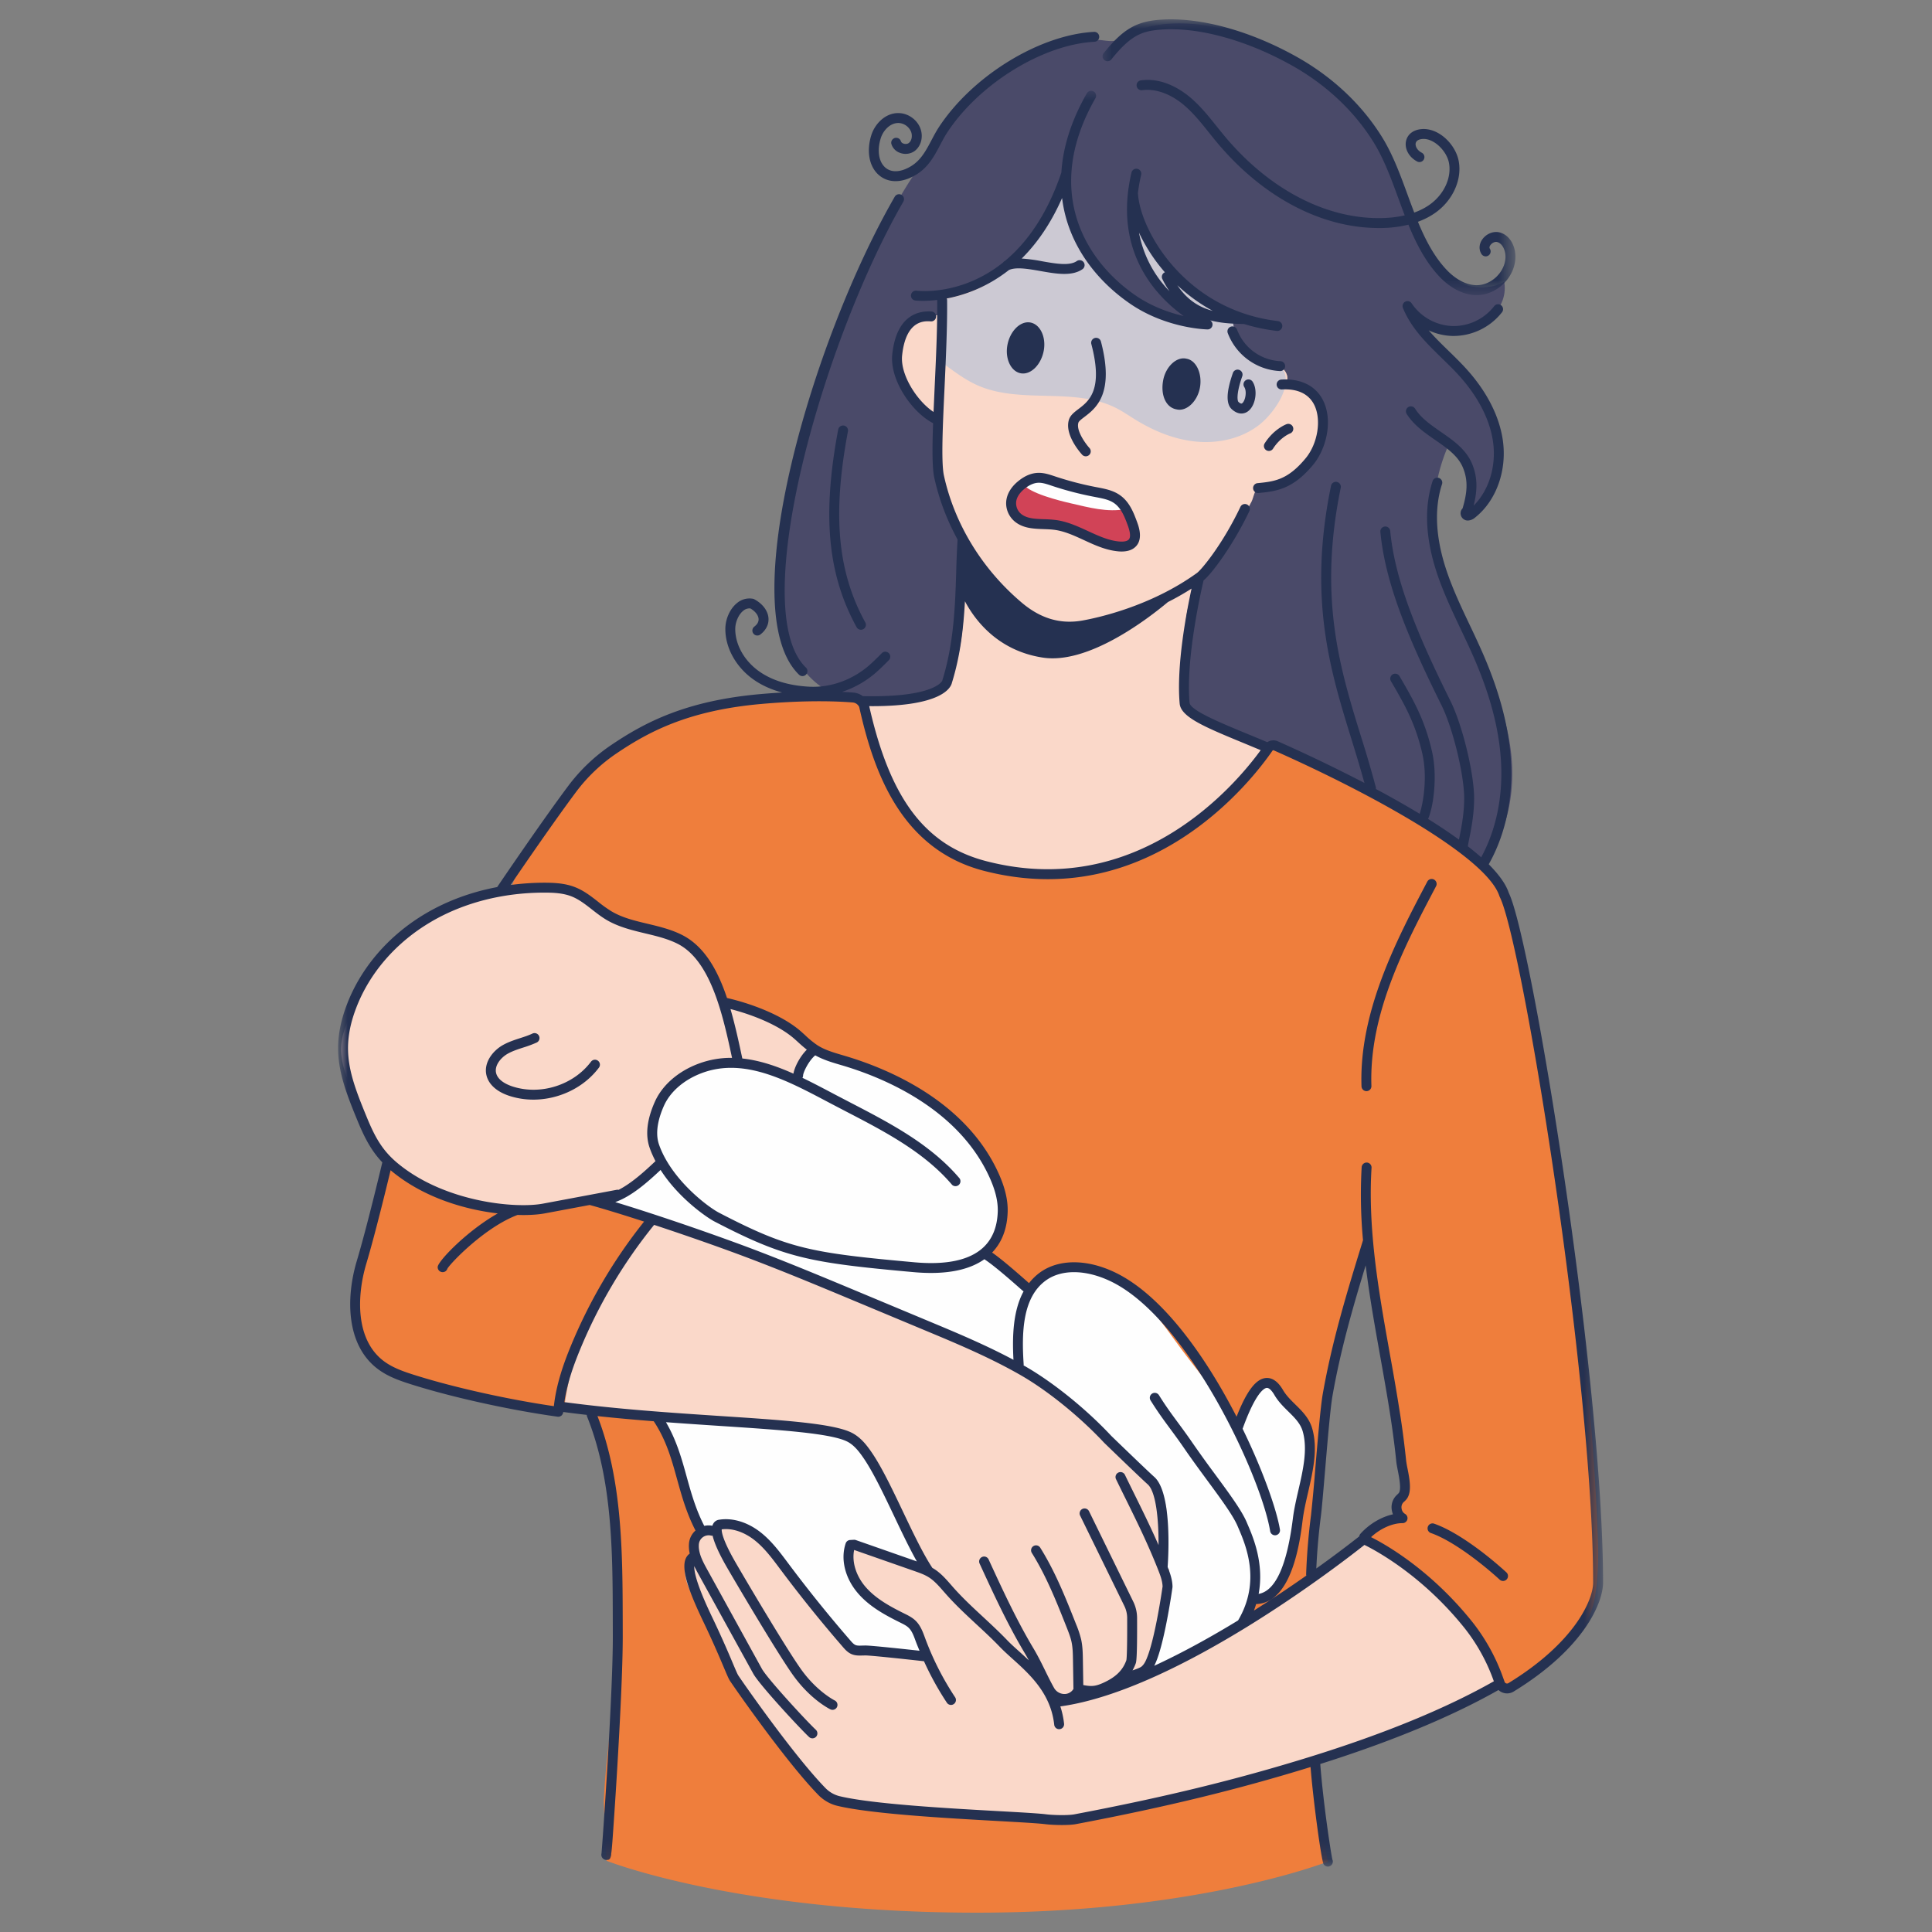 <svg width="100" height="100" viewBox="0 0 100 100" xmlns="http://www.w3.org/2000/svg" xmlns:xlink="http://www.w3.org/1999/xlink">
    <rect x="0" y="0" width="100" height="100" fill="#808080" stroke="none"/>
    <defs>
        <path id="9n0tstly6a" d="M0 0h21.371v14.275H0z"/>
        <path id="tvsotuae8c" d="M0 0h65.474v91.904H0z"/>
    </defs>
    <g fill="none" fill-rule="evenodd">
        <path d="M44.347 74.621c.361.21.689.507.87.884.734 1.526.916 2.082 1.905 3.782.128.221.408.902.562 1.106.149.196.372.587.524.78.035.045.073.09.11.135a8.612 8.612 0 0 0-.885-.287l-3.278-.921c-.352 1.064.076 2.025.97 2.701.553.42 1.127.645 1.713 1.018.586.373 1.206 1.146 1.008 1.812-.968-.225-1.611-.026-2.579-.25-.174-.04-.968.08-1.12-.014-.183-.113-.662-.672-.799-.839-1.71-2.094-2.601-3.833-4.54-5.388-.291-.234-1.06-.358-1.654-.166-.123.04-.196.326-.324.312-.549-.062-.917.244-.917 1.145 0 .315-.43.502-.45.816-.03.506.2.987.425 1.442l1.6 3.243c.725 1.468 1.617 2.646 2.66 3.907.226.273.54.747.78 1.008.525.575.817 1.24 1.342 1.815.291.318.559.317.948.503.394.188 1.575.452 2.01.477 2.519.14 4.336.368 6.854.508.866.048 1.733.096 2.6.071 1.51-.045 3.257-.526 4.739-.824 2.38-.48 4.496-1.096 6.839-1.732.549-.15 1.071-.228 1.592-.343.128.82.275 1.646.428 2.484l.062.35c.014.08.18 1.006.388 2.2 0 0-6.698 2.644-18.157 2.644-12.403 0-19.175-2.685-19.175-2.685a188.176 188.176 0 0 1-.147-3.11c.157-3.248.706-5.442.764-7.946.045-2.071-.534-8.146-.64-8.766-.21-1.231-.356-2.533-.714-3.538 4.353.373 8.7.82 13.036 1.352.27.033.414.177.65.314" fill="#EF7E3C"/>
        <path d="M18.851 65.062c.408-1.549.857-3.294 1.336-4.713.378.373.838.654 1.31.896 1.972 1.009 4.22 1.45 6.426 1.308 1.106-.071 2.146-.495 3.243-.651 1.262-.18 2.234-.845 3.05-1.805-.765-.997-.584-2.363.194-3.35.322-.408.473-.737.906-1.026.438-.293.816-.477 1.332-.584.414-.086.755-.26 1.176-.212 1.154.133 2.293.39 3.39.77.11-.528.355-1.027.705-1.437-.15-.036-.174-.195-.28-.308-.743-.787-1.715-1.321-2.755-1.623-1.093-.25-1.564-.396-1.851-1.114-.139-.348-.166-.734-.307-1.081-.379-.93-1.438-1.346-2.377-1.701a38.948 38.948 0 0 1-4.017-1.781c-.56-.287-1.126-.593-1.748-.692-.574-.093-1.16-.004-1.735.085l-.43.067c.065-.216.139-.429.228-.637.387-.904 1.167-2.054 1.757-2.842 1.735-2.317 3.096-3.822 5.39-4.864 3.128-1.418 7.757-1.92 10.805-1.405.36 1.483.79 2.815 1.51 4.333.83 1.76 2.36 3.249 4.174 3.95 1.951.752 3.359.685 5.449.587.51-.021 1.383-.21 1.867-.384.501-.179 1.23-.33 1.676-.62 2.458-1.589 5.024-3.061 6.558-5.554 3.43 1.545 7.03 3.4 10.154 5.494.536.36 1.074.734 1.483 1.235.73.89.972 2.073 1.18 3.207 1.954 10.611 3.706 20.64 4.066 31.42.03.84-.044 2.418-.304 3.22-.59 1.824-2.811 3.418-4.58 4.16a9.984 9.984 0 0 0-.236-.519c-.46-1.826-1.706-3.267-3.163-4.497-.54-.456-.907-1.007-1.496-1.396l-2.053-1.354-.126.072-.12-.078c.931-.776 1.63-1.047 1.646-1.117.027-.112.443-1.41.395-2.163-.303-4.705-1.73-7.99-1.93-12.202-.918 3.919-1.93 5.665-2.087 8.656-.156 2.963-.395 5.969-.79 8.928-.182.12-.368.235-.56.341-1.73.963-2.984 2.314-4.83 3.032-.471.184-1.227.65-1.674.886-.341.181-.964.35-1.375.53.013-.028.027-.055.037-.085 1.453-4.363.728-5.782.728-5.782-.01-1.56.614-2.43-.299-3.695-.387-.537-1.686-1.579-2.117-2.082a20.65 20.65 0 0 0-2.043-2.102c-.581-.52-1.28-.886-1.973-1.243a204.063 204.063 0 0 0-7.49-3.668c-1.302-.604-2.612-1.196-3.975-1.645-1.104-.364-2.4-.993-3.502-1.362-1.264-.422-2.317-.612-3.517-1.19-1.082-.522-1.55-.764-2.368.295a18.82 18.82 0 0 0-3.698 8.776.51.51 0 0 1-.108-.026c-.011.076-.074.428-.177.428-.565 0-.906-.146-1.47-.23-1.18-.174-2.143-.423-3.307-.683-1.145-.254-2.401-.381-3.928-1.307-1.004-.609-1.589-1.229-1.732-2.393-.146-1.194-.079-1.813.357-3.473" fill="#EF7E3C"/>
        <path d="M45.076 75.452c-.148-.253-.3-.507-.51-.711-.535-.525-1.339-.641-2.084-.726-2.613-.298-5.595-.487-8.213-.737-.227-.021.991 2.623 1.535 5.198.061.288.22.558.433.76.212.202.561.296.803.129-.016-.307.273-.564.577-.61.303-.046.607.069.88.21 1.221.634 2.07 1.79 2.875 2.908l2.3 3.193c.109.152.226.31.395.387.13.058.276.064.417.068l3.357.104c.16-.641-.253-1.3-.775-1.705-.522-.406-1.155-.643-1.701-1.014a4.132 4.132 0 0 1-1.384-1.6c-.103-.213-.19-.442-.185-.679.005-.237.118-.483.327-.593.261-.136.578-.031.853.075l1.763.684c.414.16 1.196.467.91-.31-.414-1.127-1.03-2.223-1.594-3.28-.313-.589-.68-1.155-.979-1.75" fill="#FEFEFE"/>
        <path d="m18.966 58.25-.752-1.828c-.302-.732-.609-1.496-.557-2.286.04-.607.289-1.177.535-1.734.372-.844.748-1.696 1.292-2.441.561-.77 1.286-1.405 2.054-1.966.62-.453 1.277-.863 1.986-1.16.92-.383 1.908-.568 2.895-.725l.43-.067c.574-.089 1.16-.178 1.735-.085.621.1 1.188.405 1.748.692a39.046 39.046 0 0 0 4.017 1.781c.939.355 1.998.77 2.377 1.701.141.347.168.732.307 1.081.287.718.758.865 1.85 1.114 1.041.302 2.012.836 2.756 1.624.106.112.13.271.28.307-.35.41-.595.909-.704 1.436a16.002 16.002 0 0 0-3.391-.768c-.42-.048-.761.125-1.176.21-.516.107-.894.292-1.332.585-.433.289-.584.619-.906 1.027-.778.986-.959 2.352-.194 3.349-.816.96-1.788 1.626-3.05 1.805-1.097.155-2.137.58-3.243.651-2.206.141-4.454-.3-6.425-1.308-.473-.242-.933-.523-1.311-.896-.025-.024-.052-.045-.076-.07-.539-.566-.848-1.307-1.145-2.03" fill="#FAD8C9"/>
        <path d="M40.533 27.538c.137-.853.273-1.705.44-2.553.368-1.871.884-3.712 1.482-5.524 1.048-3.177 2.69-6.489 3.759-8.581.833-1.632 2.068-3.21 3.363-5.163 1.013-1.527 2.368-2.271 4.059-2.978 1.058-.442 2.198-.785 3.338-.664.24.026.484.073.724.037.337-.05.627-.255.93-.411.781-.405 1.686-.502 2.565-.488 2.854.046 5.436 1.508 7.69 3.259 3.134 2.434 3.273 5.588 4.908 8.323.423.707.858 1.252 1.545 1.707.686.455 1.823.514 2.519.074.192 1.052-.542 1.993-1.549 2.352-.998.357-2.085.373-2.741-.458.328.983 1.134 1.766 1.885 2.48 1.333 1.27 2.173 2.641 2.216 4.482.014.588-.093 1.3-.345 1.832-.252.533-.706 1.215-1.278 1.352.332-1.19-.092-2.824-1.063-3.587-.586 1.306-.84 2.788-.796 4.22.032 1.034.342 2.23.702 3.2.274.739.652 1.434 1.019 2.132.991 1.887 1.918 3.848 2.25 5.954.33 2.105 0 4.398-1.32 6.072-3.522-1.996-6.875-4.848-10.774-5.936l-.699-.194a3.09 3.09 0 0 0-.39-.158c-1.328-.437-1.638-.729-2.686-1.056-.278-.087-.839-.563-1.018-.792-.206-.264-.19-.633-.164-.967l.209-2.656c.046-.585.093-1.175.27-1.733.26-.82.785-1.525 1.301-2.214.727-.968 1.169-1.591 1.885-2.921.102-.19.157-.586.328-.716.206-.155.853.02 1.085-.093.47-.23.866-.59 1.212-.984.638-.727 1.146-1.652 1.063-2.616-.082-.964-.948-1.89-1.907-1.756.207-.26.008-.668-.284-.826-.292-.159-.64-.16-.963-.239-.925-.223-1.246-.919-1.574-1.71-.333-.803-1.044-1.354-1.681-1.921a23.938 23.938 0 0 1-3.232-3.514c.147 2.648 1.63 3.822 3.452 5.077-1.832-.407-3.019-.382-4.1-1.521-1.082-1.139-1.975-2.065-2.542-3.53-.27-.695-.557-2.102-.506-2.512-.879 2.219-2.544 4.63-4.702 5.65-.384.182-1.513.45-1.513.45-.044.1-.262.683-.14 1.09-1.117-.021-2.016.793-2.296 1.875-.28 1.082.26 2.459 1.247 2.98.192.102.427.27.564.438.184.227.17.323.158.615-.047 1.228-.13 2.51.375 3.631.213.474.526.902.707 1.389.172.461.22.958.26 1.45.194 2.375.222 4.862-.78 7.026-.074.16-1.976.461-3.263.606a43.506 43.506 0 0 1-.498-.08c-1.045-.173-1.817-.076-2.696-.668-1.16-.784-2.102-2.465-2.277-3.855-.175-1.39.046-2.795.267-4.178" fill="#4A4A69"/>
        <path d="M49 35.712c1.002-2.163.974-4.65.78-7.026-.04-.49-.088-.988-.26-1.45-.181-.486-.494-.914-.707-1.388-.504-1.12-.422-2.403-.374-3.631.01-.292.025-.388-.159-.614a1.989 1.989 0 0 0-.564-.438c-.988-.523-1.526-1.9-1.247-2.98.28-1.083 1.179-1.898 2.296-1.877-.122-.407.096-.99.14-1.088 0 0 1.129-.269 1.512-.45 2.159-1.02 3.824-3.432 4.703-5.651-.05.41.236 1.816.506 2.513.567 1.464 1.46 2.39 2.542 3.53 1.081 1.138 2.268 1.113 4.1 1.52-1.821-1.255-3.305-2.429-3.452-5.076a23.96 23.96 0 0 0 3.232 3.513c.637.567 1.348 1.118 1.681 1.921.328.79.648 1.487 1.574 1.71.323.078.67.08.963.239.292.158.49.565.284.825.958-.133 1.824.793 1.907 1.758.083.964-.425 1.888-1.063 2.615-.346.393-.742.755-1.212.984-.232.113-.88-.062-1.085.094-.171.129-.226.526-.328.715-.716 1.33-1.158 1.953-1.884 2.922-.517.688-1.042 1.393-1.302 2.213-.177.558-.224 1.149-.27 1.733l-.209 2.656c-.026.334-.043.703.164.967.18.23.74.706 1.018.792 1.048.327 1.358.62 2.686 1.056.084.028.246.086.39.158.14.07.265.154.285.238.037.15-.352.528-.417.667-.538 1.145-1.702 1.92-2.7 2.7-1.408 1.096-1.902 1.312-3.104 1.985-.802.45-2.114.635-3.004.87-2.552.678-4.897.208-7.306-.874-.506-.227-1.333-1.1-1.706-1.51-.33-.365-.94-1.053-1.12-1.511-.381-.978-.682-1.612-1.065-2.59-.228-.583-.449-1.429-.405-2.054.21-.007.537-.037.918-.08 1.286-.143 3.188-.444 3.262-.606" fill="#FAD8C9"/>
        <path d="M65.151 22.01c-.903.692-2.09.953-3.223.848-1.133-.104-2.214-.55-3.18-1.149-.318-.196-.627-.41-.96-.58-2.175-1.116-4.942-.195-7.18-1.18-.606-.267-1.144-.663-1.678-1.056-.087-.064-.177-.131-.226-.228a.69.69 0 0 1-.056-.261c-.06-.836-.017-1.68.127-2.506.023-.132.054-.274.153-.365.087-.08.21-.103.326-.128a6.3 6.3 0 0 0 1.462-.5c1.972-.959 3.24-3.331 4.469-5.146.35 1.677 1.288 3.716 2.552 4.873a8.311 8.311 0 0 0 4.6 2.106c-.386-.354-.855-.601-1.28-.907-1.583-1.138-2.484-3.16-2.273-5.098.778 2.409 2.683 4.427 5.043 5.343-.095.72.137 1.478.62 2.022.323.363.743.61 1.204.752.403.124.746.068.864.529.232.908-.711 2.131-1.364 2.632" fill="#CCC9D3"/>
        <path d="M42.327 54.209c1.635 1.208 3.883 1.364 5.472 2.631.306.245.914.532 1.188.812.437.446.896.91 1.332 1.355.58.593 1.56 3.191 1.581 3.545.06 1.005-.4 1.455-.757 2.396 0 0 1.735 1.403 2.112 1.672.521-.679 1.138-.825 1.99-.919.979-.108 1.962.245 2.794.773.5.316.959.696 1.367 1.123.486.507.898 1.078 1.31 1.647 1.162 1.608 2.246 2.878 3.408 4.487.4-.618.448-1.117.849-1.734.052-.08.537-.282.628-.313.147-.05.391.247.46.387.068.14.282.191.354.33.192.369.587.458.893.741.43.399.559 1.356.49 1.938-.224 1.859-.418 3.465-.93 5.265-.2.703-.697 1.927-1.23 2.427-.19.179-.561.071-.706.29-.136.206-.191.458-.333.661-.174.251-.46.397-.733.534l-2.913 1.453c-.479.24-1.102.62-1.611.783.287-.863.76-1.95.841-2.856.365-4.123.377-1.663.25-1.984-.157-.39.075-.128-.076-.52-.32-.832-.11-1.767-.222-2.65-.126-.987-.464-1.766-1.195-2.44-.985-.91-1.193-1.18-2.176-2.14-.453-.442-1.678-1.381-2.124-1.832-1.038-1.05-1.638-1.115-2.175-1.396-.965-.502-1.704-.872-2.372-1.154-3.142-1.327-5.66-2.596-8.849-3.81-3.611-1.374-6.325-2.227-9.769-3.605.96-.281 1.761-.957 2.478-1.677.077-.077.254-.138.263-.247.006-.076-.148-.523-.176-.595-.562-1.416.074-3.201 1.405-3.944.818-.456 1.837-.738 2.766-.615s1.79.637 2.69.9c.064.018.134.036.196.012.06-.024.097-.08.132-.133.317-.487.781-1.112 1.098-1.598" fill="#FEFEFE"/>
        <path d="M31.165 66.71a18.816 18.816 0 0 0-1.949 6.036l-.014.083c.487.04.973.085 1.46.126 4.352.373 8.698.82 13.035 1.351.27.034.414.178.65.315.36.21.689.507.87.884.735 1.526.916 2.082 1.905 3.782.128.221.408.902.562 1.106.148.196.372.587.524.78.035.045.073.09.11.135a8.494 8.494 0 0 0-.884-.287l-3.28-.921c-.35 1.064.078 2.025.97 2.701.554.42 1.128.645 1.714 1.018.586.373 1.206 1.146 1.008 1.812-.968-.225-1.611-.026-2.578-.25-.175-.041-.969.08-1.12-.014-.184-.113-.663-.672-.8-.839-1.71-2.094-2.602-3.833-4.54-5.388-.291-.234-1.06-.358-1.654-.166-.123.04-.196.326-.324.312-.548-.062-.917.244-.917 1.145 0 .315-.43.502-.45.816-.03.506.2.988.424 1.442l1.601 3.243c.725 1.468 1.617 2.646 2.66 3.907.226.273.54.747.78 1.008.525.575.817 1.24 1.343 1.815.29.318.558.317.946.503.395.188 1.576.452 2.012.477 2.518.14 4.336.368 6.853.508.866.048 1.733.096 2.6.07 1.51-.044 3.257-.525 4.739-.823 2.38-.48 4.496-1.096 6.839-1.732.549-.15 1.071-.228 1.592-.343.336-.074.67-.164 1.011-.298.618-.243 1.238-.486 1.88-.652.382-.099 2.68-1.092 3.413-1.436 1.205-.567 2.306-1.168 3.512-1.734a5.569 5.569 0 0 0-.072-.31c-.461-1.827-1.707-3.269-3.163-4.499-.54-.455-.907-1.006-1.497-1.395l-2.052-1.354-.127.072c-.647.371-1.318.734-1.864 1.24-.315.292-.66.55-1.02.785-.183.12-.37.234-.56.34-1.73.963-2.985 2.314-4.83 3.032-.472.184-1.228.65-1.676.887-.34.18-.963.348-1.374.53.013-.029.027-.056.037-.086 1.453-4.363.728-5.782.728-5.782-.01-1.56.614-2.43-.298-3.695-.388-.537-1.688-1.579-2.118-2.083a20.645 20.645 0 0 0-2.043-2.101c-.582-.52-1.28-.886-1.973-1.243a204.073 204.073 0 0 0-7.49-3.667c-1.302-.605-2.612-1.197-3.975-1.646-1.104-.363-2.4-.994-3.501-1.362-1.265-.422-2.318-.612-3.518-1.19-1.082-.522-1.55-.763-2.368.294a18.43 18.43 0 0 0-1.75 2.741M50.59 83.75c.522.502 1.06.996 1.597 1.487-.096-.066-.193-.132-.287-.202a7.026 7.026 0 0 1-1.31-1.286" fill="#FAD8C9"/>
        <path d="M54.53 24.902c-.248-.082-.503-.173-.761-.172-.315.001-.593.139-.82.308-.29.215-.527.495-.595.828a.971.971 0 0 0 .37.96c.506.381 1.235.26 1.878.342 1.14.147 2.118.989 3.26 1.11.238.026.493.014.669-.108.33-.23.218-.697.08-1.072-.118-.316-.237-.636-.448-.92-.399-.538-.903-.601-1.548-.727a16.825 16.825 0 0 1-2.084-.549" fill="#D14357"/>
        <path d="M55.39 26.043c1.001.231 1.917.486 2.887.307-.03-.236-.36-.531-.6-.665-.241-.134-.52-.198-.793-.248-.345-.062-.694-.105-1.032-.2-.502-.143-.968-.398-1.476-.516-.353-.082-1.751-.217-1.428.317.296.487 1.911.883 2.441 1.005" fill="#FEFEFE"/>
        <path d="M55.553 26.398c-.502-.021-1.016.016-1.44.21-.08.037-.16.083-.192.156-.058.136.086.3.252.361.165.062.346.056.521.07.81.07 1.508.596 2.285.855.283.094.578.153.873.174.704.05 1.205-.59.575-1.067-.704-.533-2.02-.723-2.874-.76" fill="#D14357"/>
        <path d="M56.67 17.494a.257.257 0 0 1 .314.183c.716 2.71-.27 3.46-.859 3.907-.145.11-.283.215-.307.293-.13.42.389 1.113.581 1.322a.257.257 0 0 1-.378.347c-.096-.104-.934-1.044-.693-1.822.074-.234.275-.387.487-.548.549-.417 1.301-.989.672-3.368a.257.257 0 0 1 .183-.314M52.852 19.324c-.512-.08-.84-.736-.71-1.457.132-.721.66-1.257 1.173-1.177.512.08.84.736.71 1.456-.132.722-.66 1.258-1.173 1.178M60.904 21.19c-.554-.09-.84-.735-.7-1.498.131-.721.702-1.247 1.204-1.126.512.08.83.778.7 1.5-.132.72-.702 1.246-1.204 1.124M41.72 34.916a.255.255 0 0 1-.363.006c-3.415-3.305.654-17.29 4.958-24.746a.257.257 0 0 1 .445.257c-4.145 7.178-8.136 21.13-5.046 24.12.102.098.104.26.006.363M56.652 2.161c-2.673.145-5.946 2.158-7.613 4.68-.136.207-.252.427-.375.659-.294.556-.598 1.132-1.199 1.512-.384.243-.764.365-1.112.365-.298 0-.573-.09-.807-.27-.545-.42-.72-1.25-.445-2.116.187-.591.748-1.176 1.454-1.136.476.023.923.352 1.087.8.161.44.026.933-.32 1.175a.813.813 0 0 1-.74.081.694.694 0 0 1-.448-.474.257.257 0 0 1 .497-.127c.02.072.097.109.129.12.092.035.2.026.268-.021.172-.12.203-.387.133-.578a.737.737 0 0 0-.631-.464c-.452-.02-.815.386-.94.78-.209.657-.103 1.267.269 1.554.326.252.812.207 1.332-.122.485-.308.745-.799 1.02-1.319.123-.233.25-.474.4-.701 1.749-2.646 5.193-4.757 8.014-4.91a.256.256 0 0 1 .028.512" fill="#253151"/>
        <g transform="translate(57.068 1)">
            <mask id="3bmuvohbcb" fill="#fff">
                <use xlink:href="#9n0tstly6a"/>
            </mask>
            <path d="M19.368 14.275h-.023c-.654-.008-1.33-.347-1.905-.954-.721-.762-1.204-1.707-1.608-2.692a6.204 6.204 0 0 1-1.537.173c-2.99 0-6.041-1.619-8.404-4.467-.129-.156-.256-.314-.383-.473-.398-.498-.81-1.013-1.294-1.422-.692-.586-1.48-.866-2.161-.772a.256.256 0 1 1-.07-.508c1.13-.158 2.09.489 2.562.888.523.442.95.977 1.364 1.494.125.156.25.312.377.465 2.314 2.79 5.297 4.35 8.197 4.28.42-.01.804-.058 1.157-.14a61.729 61.729 0 0 1-.33-.885c-.366-1-.744-2.033-1.28-2.897-.987-1.594-2.432-2.959-4.178-3.947C7.442 1.055 4.842.354 2.891.543 1.987.63 1.42.873.457 2.073a.256.256 0 1 1-.4-.32C1.012.562 1.689.143 2.84.033c2.05-.2 4.766.526 7.264 1.939 1.82 1.03 3.329 2.456 4.362 4.123.563.908.95 1.967 1.324 2.99.112.306.226.613.343.918.311-.113.591-.257.835-.437.728-.535 1.112-1.402.957-2.158-.123-.602-.79-1.28-1.393-1.212-.109.012-.294.057-.325.222-.027.148.075.365.323.49a.257.257 0 0 1-.232.458c-.423-.215-.667-.642-.595-1.04.064-.354.353-.593.772-.64.906-.101 1.779.772 1.953 1.619.194.948-.27 2.023-1.156 2.674-.28.206-.597.372-.948.5.382.923.834 1.8 1.487 2.49.277.292.846.784 1.54.793h.015c.763 0 1.471-.687 1.491-1.45.008-.316-.138-.698-.424-.783-.123-.037-.276.048-.354.152-.038.052-.075.127-.033.191a.256.256 0 1 1-.43.281c-.152-.233-.132-.532.052-.779.219-.293.594-.431.911-.337.562.167.804.785.79 1.288-.026 1.045-.96 1.95-2.002 1.95" fill="#253151" mask="url(#3bmuvohbcb)"/>
        </g>
        <path d="M44.686 32.564a.256.256 0 0 1-.349-.102c-1.501-2.736-1.786-5.796-.952-10.229a.256.256 0 1 1 .504.095c-.81 4.307-.542 7.263.898 9.887a.257.257 0 0 1-.101.349M66.342 19.644c1.004-.052 1.763.33 2.138 1.076.531 1.057.162 2.519-.5 3.322-1.075 1.302-1.94 1.387-2.858 1.478a.257.257 0 0 1-.05-.51c.878-.087 1.572-.156 2.511-1.294.627-.76.824-2 .439-2.765-.282-.561-.854-.835-1.654-.794a.257.257 0 1 1-.027-.512" fill="#253151"/>
        <path d="M66.925 22.107a.256.256 0 0 1-.153.329c-.005.001-.511.2-.888.8a.257.257 0 0 1-.434-.273c.475-.757 1.119-1 1.146-1.009.133-.048.28.02.329.153M63.701 16.91c.133-.048.28.02.329.153a2.52 2.52 0 0 0 2.26 1.632.257.257 0 0 1-.014.512h-.015a3.053 3.053 0 0 1-2.713-1.968.256.256 0 0 1 .153-.329" fill="#253151"/>
        <g transform="translate(17.5 4.708)">
            <mask id="zo1przzrld" fill="#fff">
                <use xlink:href="#tvsotuae8c"/>
            </mask>
            <path d="M.97 60.55c-.56 1.867-.577 4.31 1.044 5.57.547.426 1.184.644 1.9.867 2.113.658 5.037 1.299 7.448 1.633.005.001.01 0 .018.002h.017a.26.26 0 0 0 .093-.017c.011-.005.02-.012.03-.018.017-.01.034-.018.048-.03.01-.01.017-.021.025-.032.011-.013.023-.026.03-.041.007-.013.01-.028.015-.042.004-.013.011-.026.016-.066.404.054.81.104 1.217.15 0 .03.005.061.017.09 1.315 3.28 1.323 7.003 1.33 10.605l.002.694c.011 3.044-.532 10.745-.587 11.317a.266.266 0 0 0 .25.33c.137 0 .199 0 .254-.266a.293.293 0 0 0-.003-.04c.035-.223.062-.606.108-1.267.057-.822.133-1.95.206-3.178.133-2.221.291-5.221.285-6.899l-.001-.693c-.008-3.59-.019-7.301-1.307-10.63.976.105 1.952.191 2.913.267.648.976.922 1.965 1.211 3.012.238.858.484 1.744.95 2.643a1.01 1.01 0 0 0-.337.668 1.75 1.75 0 0 0 .038.525.622.622 0 0 0-.219.29c-.243.643.313 1.963.951 3.294l.086.181c.442.934.744 1.649.944 2.121.173.41.253.595.315.692.2.309 2.896 4.189 4.576 5.913.274.28.614.476.983.565 1.754.423 5.728.644 8.358.79 1.143.064 2.045.115 2.403.16.203.026.537.045.865.045.282 0 .558-.013.74-.049 4.616-.875 8.363-1.788 12.132-2.952.145 1.808.561 4.825.673 5.02a.256.256 0 0 0 .46-.223c-.069-.25-.48-2.952-.63-4.955 3.709-1.172 6.81-2.459 9.224-3.829a.652.652 0 0 0 .784.08c3.654-2.239 4.629-4.6 4.629-5.642 0-10.536-3.699-33.296-4.88-35.698-.153-.465-.524-.963-1.037-1.48.782-1.385 1.185-3.049 1.165-4.811-.021-1.882-.5-3.872-1.462-6.084a50.938 50.938 0 0 0-.68-1.476c-.433-.912-.88-1.854-1.204-2.819-.569-1.694-.65-3.197-.243-4.467a.257.257 0 1 0-.488-.157c-.443 1.377-.36 2.988.245 4.788.334.993.787 1.95 1.226 2.875.226.477.46.97.673 1.46.935 2.149 1.4 4.074 1.42 5.886.018 1.627-.344 3.16-1.043 4.446-.213-.189-.443-.38-.688-.57.007-.079.04-.248.072-.404.1-.5.251-1.254.25-2.098-.003-1.295-.61-3.782-1.224-5.02-1.698-3.42-2.878-6.229-3.12-8.82a.257.257 0 0 0-.51.048c.248 2.67 1.447 5.529 3.17 9 .578 1.162 1.168 3.582 1.17 4.793.002.792-.143 1.517-.24 1.997l-.03.157a27.281 27.281 0 0 0-1.599-1.07c.295-.68.486-2.254.205-3.487-.361-1.579-.9-2.568-1.68-3.897a.257.257 0 1 0-.443.26c.757 1.287 1.278 2.244 1.622 3.752.28 1.228.032 2.615-.14 3.105a49.929 49.929 0 0 0-2.265-1.284.256.256 0 0 0-.005-.098 60.591 60.591 0 0 0-.766-2.619c-1.091-3.531-2.22-7.183-1.046-12.885a.257.257 0 0 0-.503-.103c-1.2 5.83-.052 9.546 1.059 13.14.227.734.459 1.492.666 2.251a81.729 81.729 0 0 0-4.483-2.155.57.57 0 0 0-.543.046c-.335-.14-.66-.276-.968-.402-1.483-.612-3.017-1.244-3.056-1.64-.2-2.258.586-5.736.726-6.332.454-.37 1.556-1.873 2.37-3.587a.256.256 0 1 0-.463-.22c-.945 1.99-2.06 3.309-2.268 3.436-2.394 1.722-5.135 2.31-5.919 2.45-1.162.204-2.21-.12-3.207-.992-2.02-1.734-3.426-4.062-3.962-6.557-.135-.73-.05-2.571.042-4.52.071-1.548.146-3.148.132-4.513a.245.245 0 0 0-.018-.088c.9-.17 2.064-.569 3.217-1.473.373-.17 1.014-.057 1.633.052.418.074.843.149 1.233.149.354 0 .679-.063.941-.244a.256.256 0 0 0-.292-.422c-.377.262-1.097.135-1.793.012a8.595 8.595 0 0 0-1.06-.142c.764-.757 1.49-1.771 2.09-3.132.295 2.415 1.804 4.32 3.61 5.53 1.835 1.217 3.83 1.27 3.92 1.271a.253.253 0 0 0 .134-.47c.61.16 1.22.178 1.755.19a9.49 9.49 0 0 0 1.724.36.257.257 0 0 0 .03-.512c-4.775-.566-7.108-4.633-7.244-6.582 0-.008-.005-.015-.006-.023.036-.31.092-.631.17-.966a.256.256 0 1 0-.5-.117c-.955 4.065 1.251 6.384 2.7 7.426-.687-.158-1.568-.453-2.399-1.004C38.561 8.764 36.515 5.08 39.194.384A.256.256 0 1 0 38.75.13c-.836 1.464-1.237 2.836-1.314 4.094-.76 2.243-1.83 3.67-2.928 4.58a.253.253 0 0 0-.095.08c-2.137 1.71-4.334 1.47-4.473 1.453a.26.26 0 0 0-.287.222.256.256 0 0 0 .222.287c.009.001.151.017.395.017.19 0 .444-.01.743-.046l-.003.018c.013 1.35-.06 2.943-.132 4.483l-.058 1.297c-.853-.566-1.724-1.917-1.628-2.912.193-1.871 1.175-1.8 1.498-1.775a.257.257 0 0 0 .037-.512c-.67-.05-1.833.175-2.045 2.235-.128 1.322 1.028 2.988 2.115 3.545-.045 1.23-.05 2.227.05 2.768.242 1.131.656 2.229 1.218 3.256a45.147 45.147 0 0 0-.071 1.639c-.054 1.736-.114 3.704-.715 5.635a.406.406 0 0 0-.008.034c-.003 0-.37.88-4.113.796a.927.927 0 0 0-.488-.184 18.235 18.235 0 0 0-.587-.036 5.107 5.107 0 0 0 1.862-1.095c.195-.18.384-.365.563-.55a.256.256 0 1 0-.369-.357 13.55 13.55 0 0 1-.542.53c-.888.82-2.051 1.258-3.194 1.204-1.065-.054-1.935-.32-2.603-.79-.773-.543-1.249-1.389-1.243-2.208.003-.349.168-.73.403-.924a.501.501 0 0 1 .378-.13c.248.143.41.347.426.539.012.147-.062.282-.22.402a.257.257 0 0 0 .312.409c.296-.227.445-.53.42-.852-.03-.38-.305-.743-.734-.973a.261.261 0 0 0-.077-.026 1.002 1.002 0 0 0-.833.236c-.353.294-.584.81-.588 1.316-.007.984.552 1.993 1.46 2.631.426.3.921.521 1.477.67-.381.023-.767.05-1.156.085-3.835.344-5.957 1.466-7.679 2.627a9.219 9.219 0 0 0-2.238 2.129c-1.302 1.74-3.302 4.68-3.675 5.23-1.319.249-2.555.7-3.654 1.341-1.931 1.126-3.4 2.818-4.135 4.767-.868 2.302-.346 3.79.578 6.025.354.858.702 1.519 1.267 2.116-.062.26-.8 3.361-1.319 5.094M42.663 9.734c.115.235.238.442.368.631a5.916 5.916 0 0 1-1.578-3.034 8.84 8.84 0 0 0 1.342 2.056l-.013.004a.256.256 0 0 0-.119.343m2.606 1.647c-.667-.173-1.305-.54-1.828-1.323a8.88 8.88 0 0 0 1.828 1.323M4.836 42.99c1.68-.979 3.702-1.496 5.845-1.496h.02c.466 0 .958.025 1.396.201.373.15.696.402 1.038.669.239.187.487.38.758.541.624.368 1.326.536 2.004.699.588.14 1.143.274 1.653.526 1.721.852 2.351 3.62 2.84 5.916a4.804 4.804 0 0 0-1.752.309c-1.041.392-1.858 1.105-2.24 1.958-.413.922-.505 1.727-.271 2.392.083.237.186.465.301.686-.52.49-1.214 1.133-1.909 1.487a.257.257 0 0 0-.102-.001l-3.814.715c-1.41.265-5.059-.07-7.495-2.07-.802-.659-1.186-1.344-1.613-2.379-.902-2.183-1.373-3.522-.571-5.648.693-1.839 2.082-3.438 3.912-4.504m9.51 14.521c.86-.304 1.686-1.046 2.346-1.664.934 1.465 2.395 2.464 2.79 2.669 3.644 1.893 4.897 2.132 10.296 2.62.318.029.621.043.91.043 1.173 0 2.098-.238 2.763-.71.528.346 1.428 1.14 1.986 1.633.013.013.03.019.045.027-.542.993-.593 2.297-.525 3.546-1.328-.709-2.718-1.304-4.041-1.856l-3.896-1.628c-2.022-.844-4.112-1.717-6.209-2.492a135.53 135.53 0 0 0-4.776-1.655 97.567 97.567 0 0 0-1.69-.533M42.24 71.732c-.294-.257-2.202-2.1-2.221-2.12C38.719 68.22 37 66.832 35.543 66l-.063-.034c.001-.015.006-.028.006-.043-.113-1.666-.063-3.487 1.155-4.36.809-.579 2.052-.564 3.327.04 4.013 1.9 7.812 10.12 8.275 12.94a.256.256 0 0 0 .294.212.256.256 0 0 0 .212-.294c-.165-1.009-.864-3.028-1.932-5.216.692-1.914 1.13-2.104 1.248-2.116.154-.01.317.226.4.37.2.341.466.603.723.856.322.317.625.616.742 1.029.262.921.015 1.996-.224 3.035-.112.487-.228.99-.287 1.47-.306 2.44-.9 3.75-1.772 3.903.294-1.587-.287-2.942-.58-3.62l-.038-.091c-.261-.612-.897-1.476-1.633-2.476a61.614 61.614 0 0 1-1.189-1.654c-.258-.376-.488-.687-.71-.989-.334-.452-.65-.878-1.008-1.454a.256.256 0 1 0-.435.27c.37.594.69 1.029 1.03 1.489.22.298.447.606.7.975.395.575.803 1.13 1.198 1.667.718.975 1.338 1.817 1.575 2.373l.04.093c.387.9 1.185 2.764-.014 4.79-1.371.837-2.856 1.662-4.34 2.348.06-.118.11-.24.155-.36.434-1.18.774-3.59.788-3.692a.277.277 0 0 0 .003-.038c-.005-.378-.137-.733-.252-1.026.042-.593.228-3.854-.697-4.665M20.309 47.52c1.123.29 2.481.817 3.305 1.54.073.063.144.128.215.194.137.125.281.25.432.369-.379.375-.645.934-.693 1.241-.871-.39-1.753-.69-2.646-.785-.18-.845-.37-1.724-.613-2.559m5.644 2.876.16.047c2.152.64 6.002 2.245 7.608 5.797.298.659.437 1.231.423 1.75-.022.817-.287 1.459-.788 1.905-.712.633-1.9.88-3.532.732-5.394-.488-6.52-.701-10.106-2.564-.611-.318-2.483-1.744-3.107-3.527-.235-.669.01-1.463.256-2.013.326-.728 1.038-1.343 1.952-1.687 2.16-.813 4.352.344 6.472 1.463l.18.095.804.42c1.997 1.035 4.062 2.107 5.5 3.8a.257.257 0 0 0 .39-.332c-1.502-1.77-3.613-2.865-5.654-3.924l-.8-.417-.181-.096c-.495-.261-.994-.523-1.496-.765a.25.25 0 0 0 .034-.12c.001-.151.276-.747.628-1.044.4.222.833.356 1.257.48m21.8-16.276c-1.31 1.802-6.331 7.767-14.18 5.752-3.179-.815-5-3.221-6.083-8.031l.148.002c3.62 0 4.077-.957 4.133-1.21.445-1.433.6-2.87.674-4.22.495.937 1.676 2.561 4.038 2.917 2.333.353 5.367-1.956 6.468-2.876.406-.205.817-.436 1.224-.697-.267 1.234-.79 3.99-.615 5.958.069.702 1.312 1.215 3.372 2.064l.82.341m12.626 48.223-.08-.22a10.048 10.048 0 0 0-1.582-2.869c-2.147-2.688-4.465-4.005-5.25-4.4.47-.44 1.095-.724 1.62-.724h.012a.257.257 0 0 0 .122-.482.367.367 0 0 1-.172-.264.366.366 0 0 1 .133-.367c.047-.044.1-.095.147-.162.258-.37.128-1.03.023-1.56a5.122 5.122 0 0 1-.07-.404 45.704 45.704 0 0 0-.278-2.186 118.178 118.178 0 0 0-.559-3.303l-.184-1.038c-.489-2.772-.95-5.721-.769-8.627a.257.257 0 0 0-.24-.272.26.26 0 0 0-.272.24 25.409 25.409 0 0 0 .07 3.78c-.818 2.654-1.59 5.165-2.082 7.95-.116.654-.262 2.384-.391 3.912a81.998 81.998 0 0 1-.217 2.36 33.483 33.483 0 0 0-.254 3.072c0 .023.006.043.01.065a67.703 67.703 0 0 1-2.712 1.811c.044-.113.08-.226.114-.338 1.87-.05 2.277-3.293 2.41-4.365.058-.452.165-.922.28-1.418.252-1.102.514-2.242.217-3.29-.154-.543-.521-.905-.876-1.254-.244-.24-.474-.468-.64-.75-.259-.444-.56-.651-.891-.622-.515.049-.99.673-1.513 2.002-1.573-3.064-3.824-6.3-6.316-7.48-1.446-.686-2.883-.682-3.846.006a2.842 2.842 0 0 0-.58.561c-.698-.616-1.405-1.23-1.91-1.583.51-.531.782-1.242.805-2.121.016-.597-.138-1.243-.468-1.974-1.69-3.739-5.694-5.412-7.93-6.077l-.161-.048c-.466-.137-.906-.266-1.285-.508a4.885 4.885 0 0 1-.638-.521c-.074-.068-.148-.135-.222-.2-.97-.85-2.59-1.444-3.823-1.727-.486-1.45-1.18-2.697-2.353-3.277-.56-.278-1.17-.424-1.76-.565-.672-.16-1.306-.312-1.863-.642a6.57 6.57 0 0 1-.703-.503c-.355-.277-.723-.564-1.163-.74-.518-.21-1.07-.238-1.587-.24h-.02c-.596 0-1.181.042-1.755.118.685-1.005 2.291-3.343 3.391-4.815a8.7 8.7 0 0 1 2.115-2.01c1.665-1.123 3.719-2.208 7.437-2.542 1.743-.156 3.434-.186 4.76-.081a.412.412 0 0 1 .344.235c.75 3.374 2.167 7.378 6.472 8.484 8.613 2.211 13.936-4.794 14.916-6.22a.055.055 0 0 1 .069-.02c2.506 1.111 5.282 2.5 7.516 3.87 2.19 1.347 3.843 2.67 4.166 3.682l.016.038c1.157 2.275 4.834 24.972 4.833 35.485 0 .871-.916 3.08-4.384 5.205a.136.136 0 0 1-.2-.067m-9.745-5.866a32.9 32.9 0 0 1 .236-2.705c.055-.44.13-1.34.219-2.382.128-1.517.273-3.235.385-3.866.415-2.35 1.036-4.513 1.715-6.737.152 1.245.357 2.472.567 3.666l.185 1.04c.193 1.076.392 2.19.557 3.288.118.79.209 1.497.275 2.161.013.124.043.276.077.452.072.365.192.977.059 1.168-.017.024-.047.052-.079.083-.031.03-.063.06-.091.092a.869.869 0 0 0-.194.736c.012.07.032.137.057.2-.605.133-1.23.5-1.688 1.012a.25.25 0 0 0-.058.13 60.02 60.02 0 0 1-2.222 1.662m-32.198-.122c.074.155.156.303.233.443l2.818 5.116c.321.584 2.419 2.842 2.892 3.285a.256.256 0 0 0 .35-.374c-.502-.471-2.52-2.662-2.793-3.158l-2.818-5.116c-.19-.344-.385-.7-.436-1.072a1.212 1.212 0 0 1-.007-.258.509.509 0 0 1 .63-.447c.027.007.054.006.082.004.079.34.286.849.735 1.629.279.485 2.577 4.4 3.431 5.594.9 1.259 1.887 1.746 1.929 1.766a.255.255 0 0 0 .342-.119.257.257 0 0 0-.119-.342c-.009-.005-.915-.458-1.734-1.603-.79-1.105-2.929-4.726-3.404-5.552-.67-1.164-.717-1.58-.709-1.699.543-.073 1.163.133 1.71.567.5.397.902.935 1.29 1.456l.06.079a70.783 70.783 0 0 0 3.209 3.982c.101.117.227.262.406.352.208.105.425.098.615.092l.159-.003c.385.009 2.46.237 3.02.3a15.38 15.38 0 0 0 1.18 2.14.256.256 0 1 0 .427-.282 14.886 14.886 0 0 1-1.55-3.058l-.014-.038c-.107-.292-.229-.622-.485-.867-.169-.161-.374-.264-.555-.353-.73-.362-1.48-.763-2.015-1.375-.505-.578-.73-1.313-.602-1.926l3.124 1.093c.263.092.511.18.729.315.292.183.527.451.775.736l.13.147c.491.556 1.04 1.064 1.57 1.557.406.375.824.763 1.21 1.166.189.196.411.397.647.61.89.8 1.996 1.796 2.17 3.423a.256.256 0 1 0 .51-.054 4.359 4.359 0 0 0-.193-.895c6.083-.846 14.559-7.422 15.74-8.359.595.292 3.012 1.588 5.192 4.317a9.536 9.536 0 0 1 1.5 2.724l.007.016c-2.472 1.403-5.677 2.72-9.537 3.918-3.784 1.174-7.54 2.09-12.178 2.97-.33.063-1.104.043-1.445 0-.376-.049-1.286-.1-2.44-.164-2.61-.145-6.557-.365-8.266-.776a1.538 1.538 0 0 1-.736-.426c-1.652-1.696-4.315-5.528-4.512-5.833-.041-.063-.144-.306-.274-.613a52.579 52.579 0 0 0-.952-2.14l-.087-.183c-.254-.531-.978-2.043-.961-2.712m-1.463-7.45c.95.07 1.88.133 2.77.191 3.128.206 5.83.384 6.645.83.357.194.62.554.839.877.487.72 1.029 1.857 1.553 2.958.39.822.791 1.663 1.178 2.35l-3.159-1.106a.255.255 0 0 0-.098-.014l-.197.011a.256.256 0 0 0-.229.173c-.28.826-.03 1.825.654 2.606.597.683 1.396 1.112 2.164 1.493.172.085.326.161.437.268.172.164.263.411.359.674l.014.038c.06.162.128.32.193.48-.79-.087-2.42-.262-2.778-.27-.062 0-.125 0-.187.003-.148.005-.275.01-.366-.037-.09-.045-.172-.139-.25-.23a70.32 70.32 0 0 1-3.186-3.953l-.06-.08c-.408-.546-.83-1.111-1.383-1.55-.672-.533-1.451-.775-2.148-.666a.406.406 0 0 0-.314.2.508.508 0 0 0-.05.114 1.006 1.006 0 0 0-.419.006c-.44-.851-.68-1.709-.91-2.54-.256-.93-.523-1.887-1.072-2.826m-5.26-1.04c.144-.99.49-1.931.793-2.67a26.032 26.032 0 0 1 3.853-6.503c1.444.476 3.01 1.021 4.277 1.49 2.086.772 4.171 1.642 6.188 2.485l3.896 1.627c1.505.628 3.097 1.311 4.57 2.152 1.416.807 3.088 2.158 4.365 3.526.088.086 1.946 1.881 2.248 2.146.44.385.573 1.852.565 3.147-.39-.889-.798-1.72-1.224-2.584-.17-.344-.344-.696-.52-1.06a.257.257 0 0 0-.462.224c.177.365.35.717.522 1.063.588 1.193 1.143 2.32 1.656 3.621.107.272.229.58.237.881-.034.236-.364 2.492-.759 3.565-.086.234-.176.454-.337.583-.064.05-.255.126-.46.194.064-.115.12-.234.167-.363.024-.068.08-.226.069-2.36a1.93 1.93 0 0 0-.195-.831l-2.292-4.685a.256.256 0 1 0-.461.225l2.292 4.685c.092.189.142.4.143.609.007 1.455-.018 2.091-.042 2.194-.187.522-.546.874-1.197 1.17-.417.188-.622.192-1.032.114l-.021-1.31c-.006-.343-.012-.697-.09-1.049a5.188 5.188 0 0 0-.265-.796c-.527-1.332-1.071-2.709-1.853-3.956a.256.256 0 1 0-.434.273c.756 1.207 1.292 2.562 1.81 3.872.092.234.188.477.241.717.067.303.073.63.078.948l.025 1.514c-.001-.014-.016.015-.052.06a.54.54 0 0 1-.472.187.616.616 0 0 1-.48-.312c-.164-.29-.305-.579-.454-.883-.187-.381-.38-.775-.62-1.176-.878-1.469-1.608-3.056-2.314-4.592a.256.256 0 1 0-.466.215c.711 1.548 1.447 3.148 2.34 4.64.073.123.142.246.208.37-.176-.169-.35-.325-.512-.472-.23-.206-.445-.4-.62-.584-.397-.412-.821-.806-1.231-1.187-.522-.483-1.061-.984-1.537-1.52l-.126-.144c-.262-.3-.533-.611-.89-.834-.025-.016-.05-.027-.074-.041-.479-.72-1.008-1.832-1.522-2.91-.531-1.117-1.082-2.273-1.59-3.025-.252-.372-.56-.79-1.018-1.04-.914-.5-3.537-.672-6.858-.891-2.512-.166-5.347-.354-8.064-.718M1.461 60.697c.445-1.489 1.05-3.972 1.257-4.834.023.018.042.038.065.056 1.68 1.38 3.795 1.98 5.482 2.18-1.58.89-3.088 2.46-3.11 2.765a.257.257 0 0 0 .237.274l.02.001a.256.256 0 0 0 .244-.18c.177-.305 1.948-2.15 3.633-2.782.102.002.201.005.296.005.456 0 .837-.033 1.112-.085l2.327-.436c.767.214 1.713.503 2.814.86a26.527 26.527 0 0 0-3.809 6.48c-.34.83-.731 1.907-.859 3.058l-.001.015c-2.333-.34-5.09-.95-7.103-1.577-.667-.207-1.257-.41-1.737-.782-1.417-1.1-1.377-3.313-.868-5.018" fill="#253151" mask="url(#zo1przzrld)"/>
        </g>
        <path d="M27.767 53.967a6.156 6.156 0 0 1-.691.256c-.28.091-.545.178-.784.31-.375.209-.707.621-.613 1.008.095.393.568.602.842.692 1.445.476 3.156-.063 4.069-1.28a.256.256 0 1 1 .41.308c-.786 1.049-2.092 1.656-3.395 1.656-.421 0-.842-.064-1.245-.196-.647-.213-1.066-.59-1.18-1.06-.16-.665.335-1.283.863-1.576.283-.157.583-.255.874-.35.224-.072.435-.141.634-.234a.257.257 0 1 1 .216.466M77.624 81.764c-.965-.883-2.48-2.046-3.577-2.42a.257.257 0 0 1 .166-.485c1.17.399 2.708 1.566 3.757 2.526a.256.256 0 1 1-.346.379M70.984 56.212a.257.257 0 0 1-.248.265.258.258 0 0 1-.265-.247c-.132-3.88 1.833-7.612 3.412-10.611a.257.257 0 0 1 .454.239c-1.631 3.099-3.48 6.611-3.353 10.354M75.439 19.352c-.255-.275-.534-.546-.803-.808-.786-.766-1.599-1.558-2.02-2.606a.256.256 0 0 1 .451-.237 2.663 2.663 0 0 0 2.091 1.174 2.66 2.66 0 0 0 2.172-1.017.257.257 0 1 1 .406.314 3.195 3.195 0 0 1-2.596 1.216 3.114 3.114 0 0 1-1.19-.288c.317.368.676.717 1.044 1.076.274.267.557.543.82.827 1.11 1.196 1.79 2.507 1.973 3.792.222 1.565-.345 3.135-1.445 4a.606.606 0 0 1-.363.148.405.405 0 0 1-.127-.02.379.379 0 0 1-.249-.405.339.339 0 0 1 .1-.203c.227-.774.305-1.403.025-2.094-.25-.622-.83-1.023-1.442-1.447-.546-.378-1.111-.77-1.475-1.348a.256.256 0 1 1 .434-.273c.308.49.806.834 1.333 1.2.648.448 1.318.912 1.626 1.676.295.731.257 1.402.07 2.142.793-.785 1.184-2.043 1.005-3.304-.167-1.18-.804-2.397-1.84-3.515M56.791 25.223l-.126-.024a16.596 16.596 0 0 1-2.053-.54l-.038-.013c-.254-.084-.516-.172-.806-.172-.326 0-.654.121-.972.358-.38.28-.62.62-.694.982-.094.454.09.931.468 1.217.425.32.947.338 1.452.356.192.007.373.014.547.036.523.067 1.012.292 1.53.53.548.254 1.114.515 1.736.58.076.01.15.013.219.013.256 0 .465-.055.623-.165.543-.377.265-1.127.174-1.372-.116-.313-.247-.668-.481-.984-.432-.582-.99-.688-1.579-.802m1.167 1.108c.19.257.303.561.412.856.23.622.068.735.014.772-.066.047-.206.095-.494.065-.538-.058-1.043-.29-1.577-.536-.53-.244-1.078-.497-1.679-.574a6.506 6.506 0 0 0-.593-.04c-.446-.015-.866-.03-1.162-.253a.72.72 0 0 1-.274-.703c.061-.3.304-.532.496-.674.23-.17.454-.257.672-.257.201 0 .413.07.638.146l.038.013c.69.23 1.403.417 2.117.556l.129.025c.572.11.95.182 1.263.604M64.256 21.404c-.167 0-.34-.076-.502-.226-.301-.279-.283-.887.056-1.859a.257.257 0 1 1 .484.17c-.32.92-.244 1.265-.192 1.313.132.122.176.085.2.065.16-.135.245-.613.103-.831a.256.256 0 1 1 .43-.28c.272.42.167 1.192-.204 1.504a.574.574 0 0 1-.375.144" fill="#253151"/>
    </g>
</svg>
